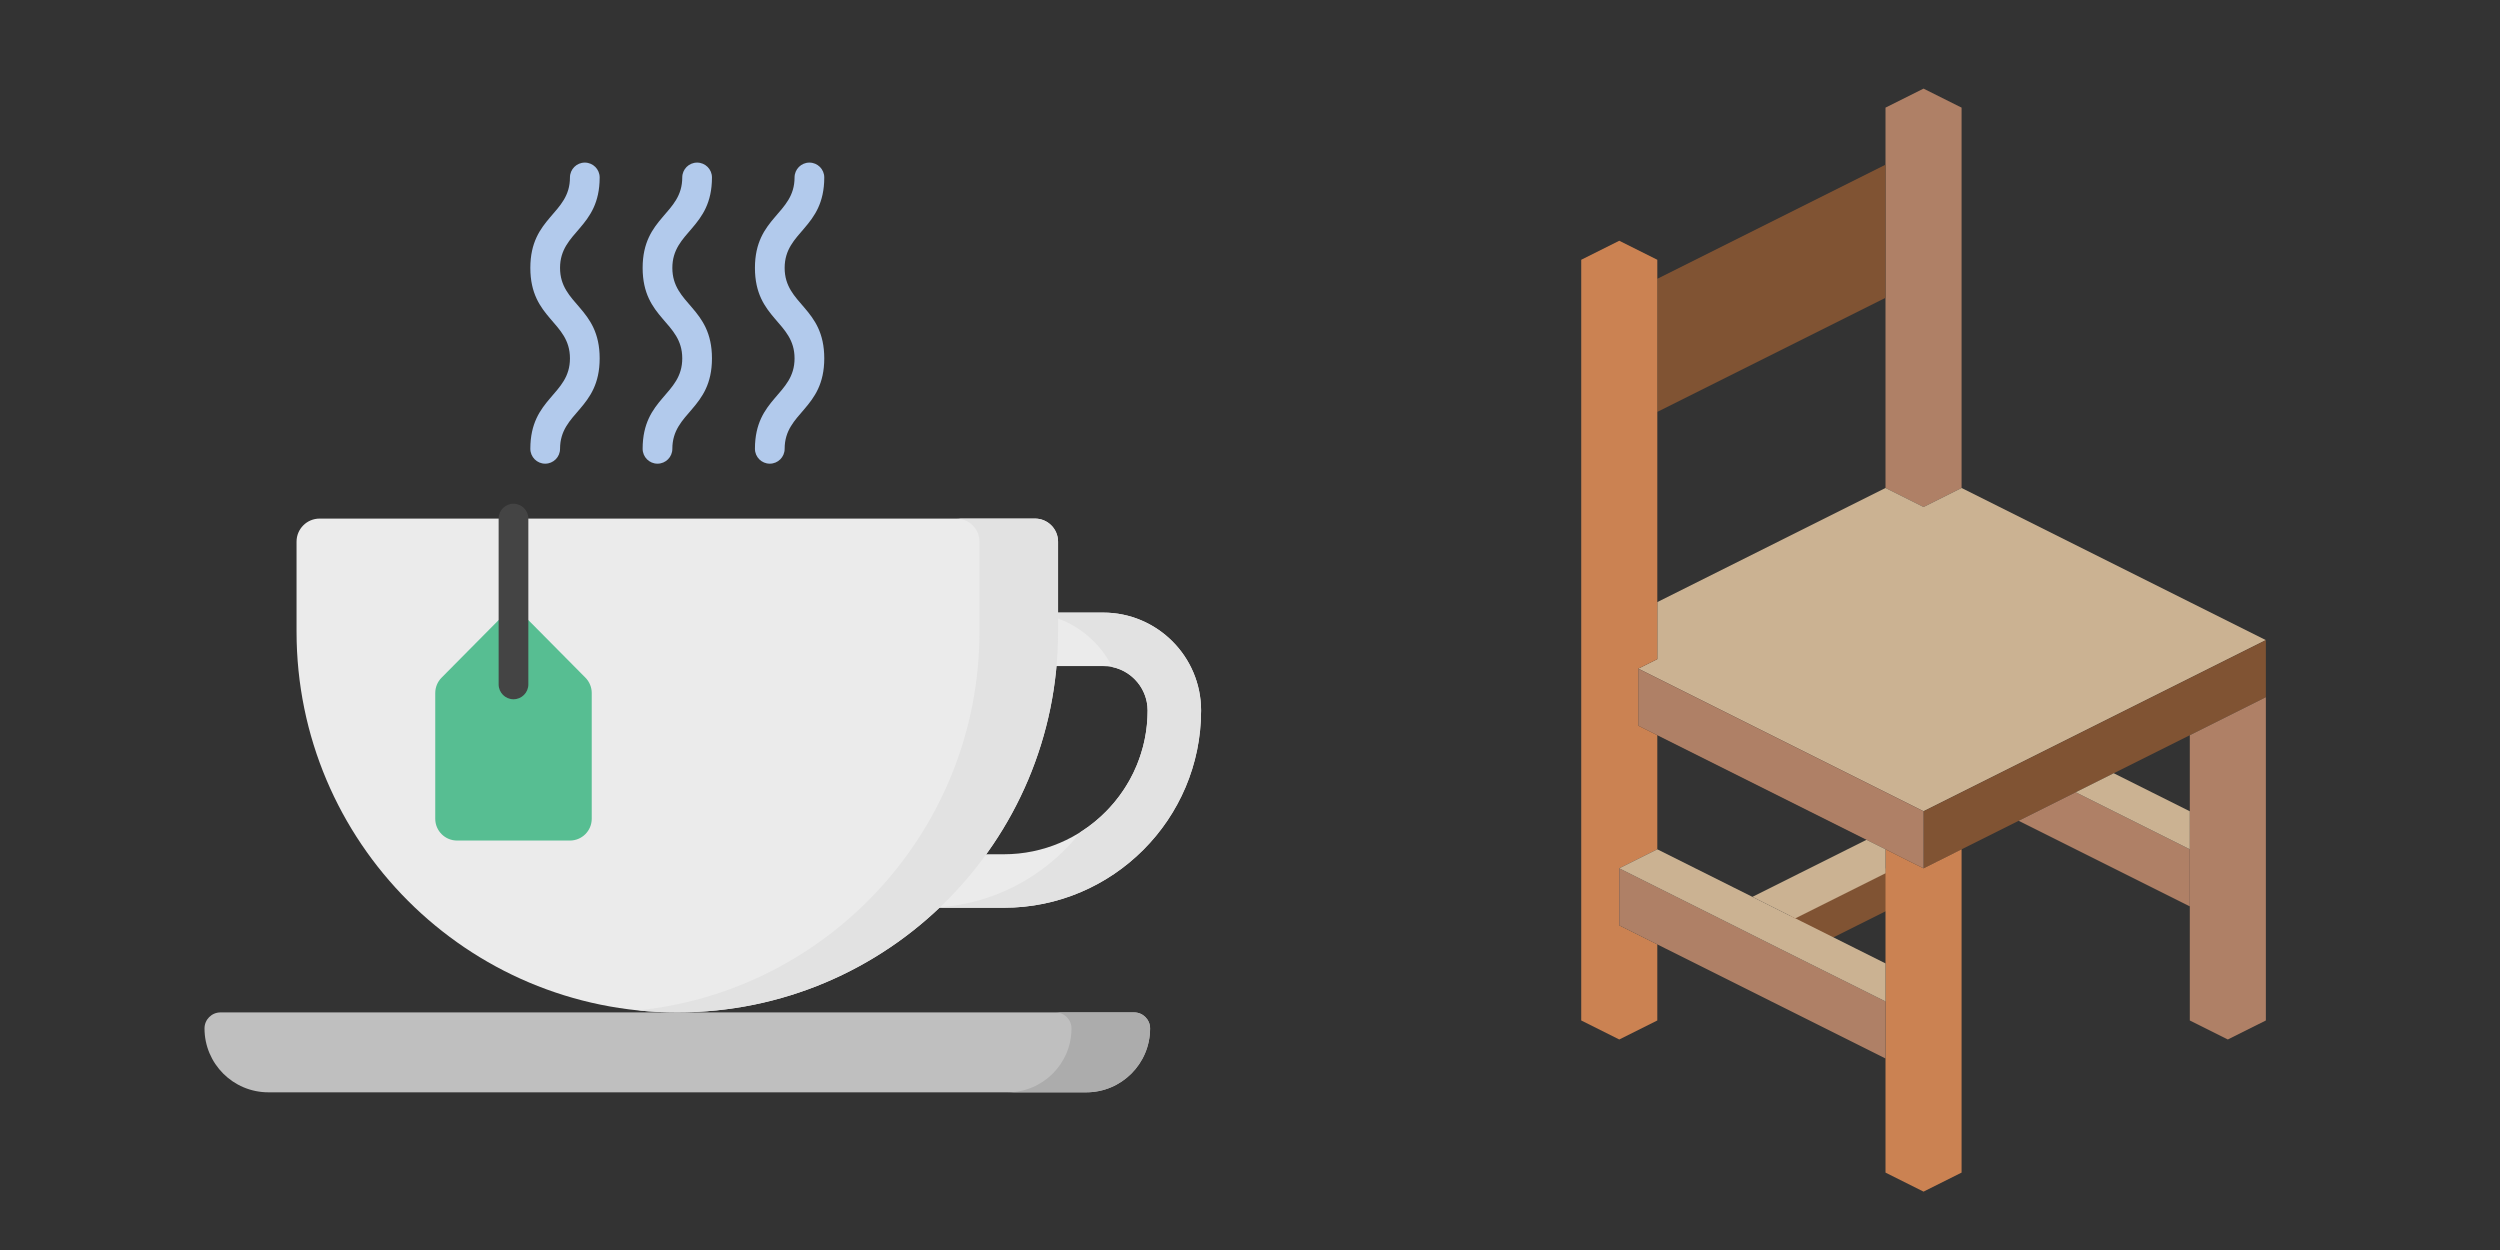 <?xml version="1.0" encoding="UTF-8" standalone="no"?>
<svg
   xmlns:dc="http://purl.org/dc/elements/1.1/"
   xmlns:cc="http://creativecommons.org/ns#"
   xmlns:rdf="http://www.w3.org/1999/02/22-rdf-syntax-ns#"
   xmlns:svg="http://www.w3.org/2000/svg"
   xmlns="http://www.w3.org/2000/svg"
   id="svg8"
   version="1.1"
   viewBox="0 0 132.292 66.146"
   height="250"
   width="500">
  <rect x="0" y="0" width="132.292" height="66.146" fill="#333333" stroke="none"/>
  <defs
     id="defs2">
    <rect
       id="rect5371"
       height="48.622"
       width="49.045"
       y="3.382"
       x="65.957" />
    <rect
       id="rect952"
       height="25.608"
       width="32.128"
       y="1.89"
       x="33.262" />
    <rect
       id="rect946"
       height="20.127"
       width="21.45"
       y="3.024"
       x="23.718" />
    <rect
       x="33.262"
       y="1.89"
       width="32.128"
       height="25.608"
       id="rect4359" />
  </defs>
  <g
     transform="matrix(0.103,0,0,0.103,10.822,6.835)"
     id="g6011">
    <g
       id="g5981">
      <path
         d="m 410.672,400 h -62.008 c -7.588,0 -13.738,-6.151 -13.738,-13.739 0,-7.588 6.151,-13.738 13.738,-13.738 h 62.008 c 40.722,0 73.851,-33.13 73.851,-73.851 0,-12.587 -10.24,-22.827 -22.827,-22.827 H 348.664 c -7.588,0 -13.738,-6.151 -13.738,-13.739 0,-7.588 6.151,-13.739 13.738,-13.739 h 113.032 c 27.738,0 50.304,22.566 50.304,50.304 C 512,354.544 466.544,400 410.672,400 Z"
         fill="#ebebeb"
         id="path5979" />
    </g>
    <path
       d="M 461.696,248.367 H 421.31 c 19.714,0 36.806,11.405 45.05,27.958 10.357,2.159 18.163,11.358 18.163,22.346 0,26.257 -13.785,49.34 -34.486,62.439 C 431.472,384.772 402.624,400 370.286,400 h 40.386 C 466.544,400 512,354.544 512,298.671 c 0,-27.737 -22.566,-50.304 -50.304,-50.304 z"
       fill="#e2e2e2"
       id="path5983" />
    <path
       d="m 242.901,453.773 c -108.036,0 -195.616,-87.58 -195.616,-195.615 v -46.235 c 0,-6.547 5.308,-11.855 11.855,-11.855 h 367.521 c 6.547,0 11.855,5.308 11.855,11.855 v 46.235 c 0,108.035 -87.58,195.615 -195.615,195.615 z"
       fill="#ebebeb"
       id="path5985" />
    <path
       d="M 452.958,494.826 H 32.843 C 14.704,494.826 0,480.122 0,461.984 c 0,-4.535 3.676,-8.211 8.211,-8.211 H 477.59 c 4.535,0 8.211,3.676 8.211,8.211 0,18.138 -14.705,32.842 -32.843,32.842 z"
       fill="#bfbfbf"
       id="path5987" />
    <g
       id="g5991">
      <path
         d="m 232.724,171.859 c -4.215,0 -7.633,-3.417 -7.633,-7.633 0,-26.29 20.353,-27.555 20.353,-46.469 0,-18.961 -20.353,-20.156 -20.353,-46.476 0,-26.292 20.353,-27.558 20.353,-46.476 0,-4.215 3.417,-7.633 7.633,-7.633 4.215,0 7.632,3.417 7.632,7.633 0,26.274 -20.353,27.578 -20.353,46.476 0,18.958 20.353,20.159 20.353,46.476 0,26.29 -20.353,27.553 -20.353,46.469 0,4.216 -3.417,7.633 -7.632,7.633 z"
         fill="#b2caec"
         id="path5989" />
    </g>
    <g
       id="g5995">
      <path
         d="m 290.418,171.859 c -4.215,0 -7.633,-3.417 -7.633,-7.633 0,-26.29 20.353,-27.555 20.353,-46.469 0,-18.961 -20.353,-20.156 -20.353,-46.476 0,-26.292 20.353,-27.558 20.353,-46.476 0,-4.215 3.417,-7.633 7.633,-7.633 4.216,0 7.633,3.417 7.633,7.633 0,26.274 -20.353,27.578 -20.353,46.476 0,18.958 20.353,20.159 20.353,46.476 0,26.29 -20.353,27.553 -20.353,46.469 0,4.216 -3.417,7.633 -7.633,7.633 z"
         fill="#b2caec"
         id="path5993" />
    </g>
    <g
       id="g5999">
      <path
         d="m 175.029,171.859 c -4.215,0 -7.633,-3.417 -7.633,-7.633 0,-26.29 20.353,-27.555 20.353,-46.469 0,-18.961 -20.353,-20.156 -20.353,-46.476 0,-26.292 20.353,-27.558 20.353,-46.476 0,-4.215 3.417,-7.633 7.633,-7.633 4.216,0 7.633,3.417 7.633,7.633 0,26.274 -20.353,27.578 -20.353,46.476 0,18.958 20.353,20.159 20.353,46.476 0,26.29 -20.353,27.553 -20.353,46.469 0,4.216 -3.417,7.633 -7.633,7.633 z"
         fill="#b2caec"
         id="path5997" />
    </g>
    <path
       d="m 150.79,252.531 -29.004,29.277 c -2.077,2.096 -3.242,4.928 -3.242,7.878 v 64.595 c 0,6.182 5.012,11.194 11.194,11.194 h 58.007 c 6.182,0 11.194,-5.012 11.194,-11.194 v -64.595 c 0,-2.951 -1.165,-5.782 -3.242,-7.878 l -29.004,-29.277 c -4.378,-4.422 -11.523,-4.422 -15.903,0 z"
       fill="#57be92"
       id="path6001" />
    <g
       id="g6005">
      <path
         d="m 158.743,292.89 c -4.215,0 -7.633,-3.417 -7.633,-7.633 v -85.191 c 0,-4.215 3.417,-7.633 7.633,-7.633 4.215,0 7.632,3.417 7.632,7.633 v 85.191 c 0,4.216 -3.417,7.633 -7.632,7.633 z"
         fill="#444444"
         id="path6003" />
    </g>
    <path
       d="m 426.661,200.067 h -40.386 c 6.547,0 11.855,5.307 11.855,11.855 v 46.235 c 0,101.217 -76.875,184.477 -175.423,194.583 6.639,0.681 13.375,1.032 20.193,1.032 108.035,0 195.615,-87.58 195.615,-195.615 v -46.235 c 0.001,-6.548 -5.307,-11.855 -11.854,-11.855 z"
       fill="#e2e2e2"
       id="path6007" />
    <path
       d="m 477.59,453.773 h -40.386 c 4.535,0 8.211,3.676 8.211,8.211 0,18.139 -14.704,32.843 -32.843,32.843 h 40.386 c 18.139,0 32.843,-14.704 32.843,-32.843 0,-4.535 -3.676,-8.211 -8.211,-8.211 z"
       fill="#acacac"
       id="path6009" />
  </g>
  <g
     transform="matrix(0.114,0,0,0.114,72.604,4.689)"
     id="g6221">
    <g
       id="g6148">
	<polygon
   style="fill:#805333"
   points="185.379,388.414 238.345,361.931 247.172,366.345 247.172,377.468 205.33,398.389 205.241,398.389 "
   id="polygon6112" />

	<polygon
   style="fill:#af8066"
   points="238.345,8.828 256,0 273.655,8.828 273.655,185.379 256,194.207 238.345,185.379 "
   id="polygon6114" />

	<polygon
   style="fill:#805333"
   points="132.414,150.069 132.414,88.276 238.345,35.31 238.345,97.103 "
   id="polygon6116" />

	<polygon
   style="fill:#cbb292"
   points="123.586,269.241 132.414,264.828 132.414,238.345 238.345,185.379 256,194.207 273.655,185.379 414.897,256 256,335.448 "
   id="polygon6118" />

	<polygon
   style="fill:#805333"
   points="256,361.931 256,335.448 414.897,256 414.897,282.483 "
   id="polygon6120" />

	<g
   id="g6126">
		<polygon
   style="fill:#af8066"
   points="414.897,282.483 414.897,432.552 397.241,441.379 379.586,432.552 379.586,300.138 "
   id="polygon6122" />

		<polygon
   style="fill:#af8066"
   points="123.586,295.724 123.586,269.241 256,335.448 256,361.931 249.379,358.665 238.345,353.103 "
   id="polygon6124" />

	</g>

	<g
   id="g6132">
		<polygon
   style="fill:#cb8252"
   points="238.345,503.172 238.345,353.103 249.379,358.665 256,361.931 273.655,353.103 273.655,503.172 256,512 "
   id="polygon6128" />

		<polygon
   style="fill:#cb8252"
   points="114.759,441.379 97.103,432.552 97.103,79.448 114.759,70.621 132.414,79.448 132.414,264.828 123.586,269.241 123.586,295.724 132.414,300.138 132.414,353.103 114.759,361.931 114.759,388.414 132.414,397.241 132.414,432.552 "
   id="polygon6130" />

	</g>

	<g
   id="g6138">
		<polygon
   style="fill:#af8066"
   points="114.759,361.931 132.414,370.759 163.84,386.472 189.352,399.272 238.345,423.724 238.345,450.207 114.759,388.414 "
   id="polygon6134" />

		<polygon
   style="fill:#af8066"
   points="300.138,339.862 326.621,326.621 379.586,353.103 379.586,379.586 "
   id="polygon6136" />

	</g>

	<g
   id="g6146">
		<polygon
   style="fill:#cbb292"
   points="326.621,326.621 344.276,317.793 379.586,335.448 379.586,353.103 "
   id="polygon6140" />

		<polygon
   style="fill:#cbb292"
   points="238.345,406.069 238.345,423.724 189.352,399.272 163.84,386.472 132.414,370.759 114.759,361.931 132.414,353.103 176.552,375.172 196.414,385.148 196.502,385.148 "
   id="polygon6142" />

		<polygon
   style="fill:#cbb292"
   points="176.552,375.172 229.517,348.69 238.345,353.103 238.345,364.226 196.502,385.148 196.414,385.148 "
   id="polygon6144" />

	</g>

</g>
    <g
       id="g6150">
</g>
    <g
       id="g6152">
</g>
    <g
       id="g6154">
</g>
    <g
       id="g6156">
</g>
    <g
       id="g6158">
</g>
    <g
       id="g6160">
</g>
    <g
       id="g6162">
</g>
    <g
       id="g6164">
</g>
    <g
       id="g6166">
</g>
    <g
       id="g6168">
</g>
    <g
       id="g6170">
</g>
    <g
       id="g6172">
</g>
    <g
       id="g6174">
</g>
    <g
       id="g6176">
</g>
    <g
       id="g6178">
</g>
  </g>
</svg>
